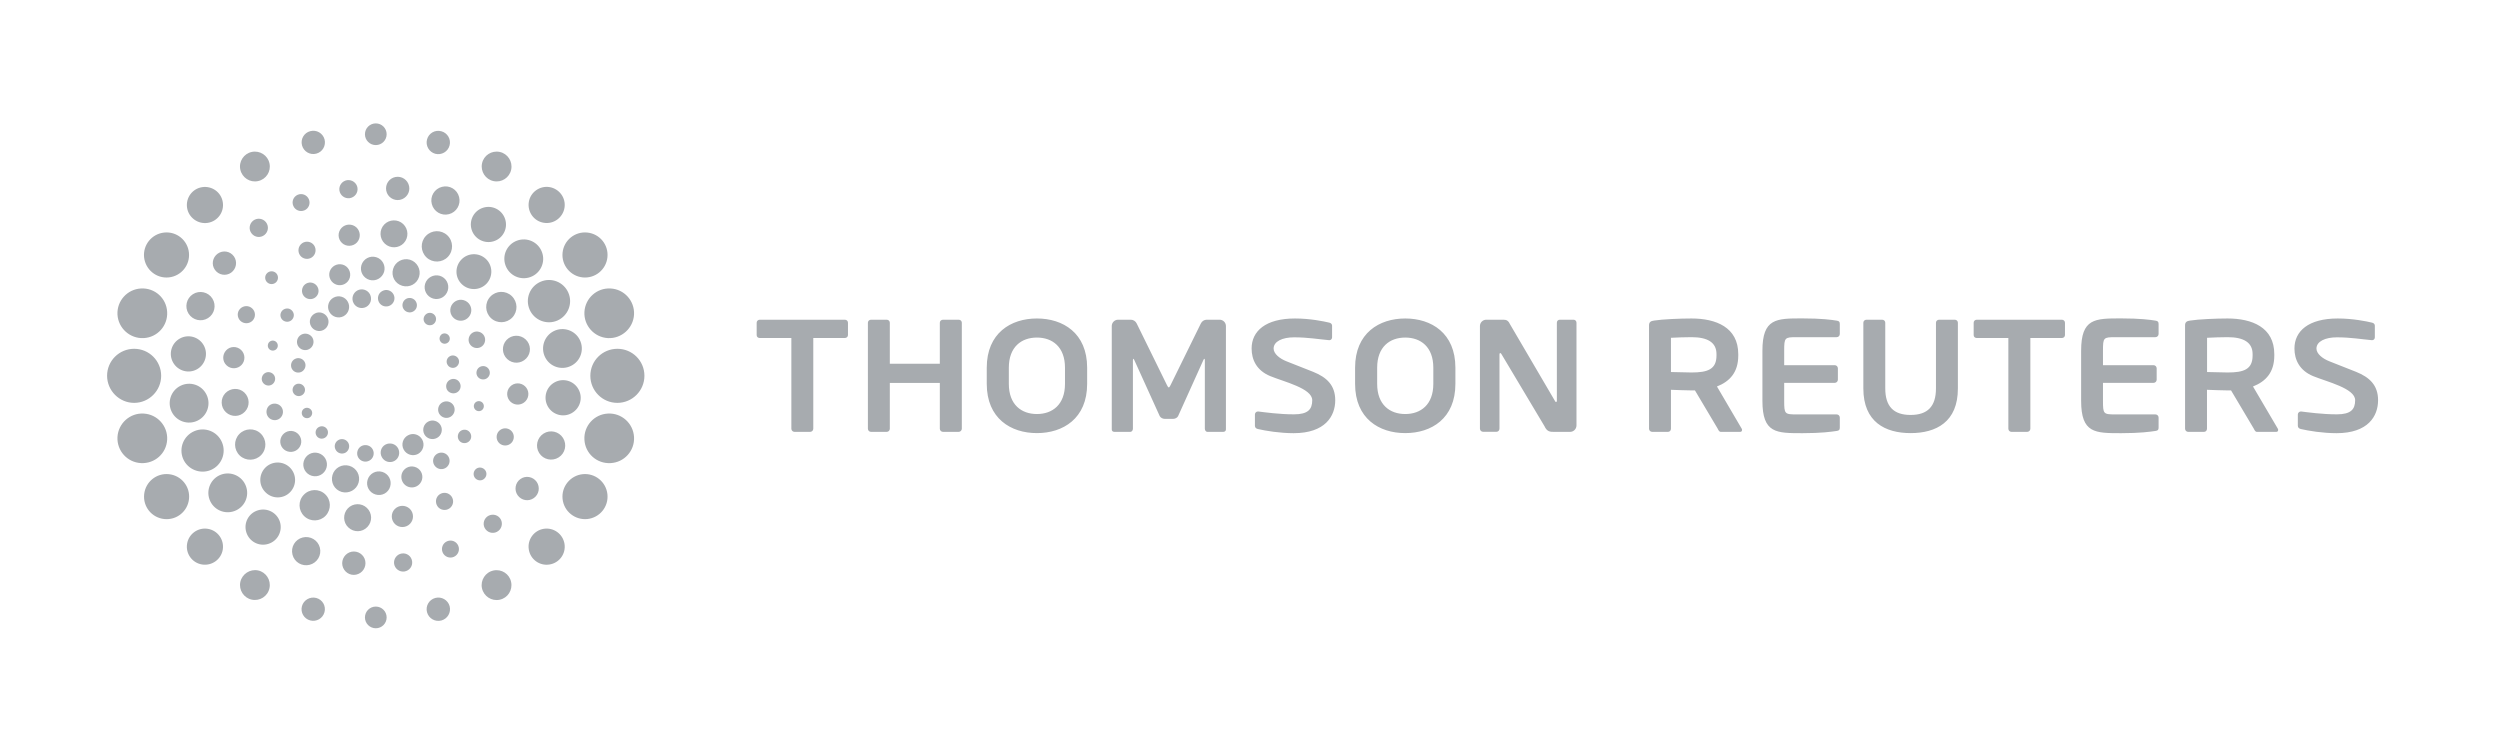 <?xml version="1.0" encoding="utf-8"?>
<!-- Generator: Adobe Illustrator 24.0.0, SVG Export Plug-In . SVG Version: 6.00 Build 0)  -->
<svg version="1.1" id="Layer_1" xmlns="http://www.w3.org/2000/svg" xmlns:xlink="http://www.w3.org/1999/xlink" x="0px" y="0px"
	 viewBox="0 0 324.98 95.12" style="enable-background:new 0 0 324.98 95.12;" xml:space="preserve">
<style type="text/css">
	.st0{fill:#A7ABAF;}
</style>
<path class="st0" d="M109.81,43.94h-4.09v11.79c0,0.23-0.19,0.41-0.41,0.41h-2.03c-0.22,0-0.41-0.18-0.41-0.41V43.94h-4.1
	c-0.22,0-0.41-0.14-0.41-0.37v-1.62c0-0.23,0.19-0.39,0.41-0.39h11.05c0.23,0,0.41,0.16,0.41,0.39v1.62
	C110.22,43.79,110.04,43.94,109.81,43.94 M124.62,56.14h-2.03c-0.23,0-0.42-0.18-0.42-0.41v-5.95h-6.5v5.95
	c0,0.23-0.18,0.41-0.41,0.41h-2.03c-0.23,0-0.41-0.18-0.41-0.41V41.95c0-0.23,0.19-0.39,0.41-0.39h2.03c0.22,0,0.41,0.16,0.41,0.39
	v5.33h6.5v-5.33c0-0.23,0.19-0.39,0.42-0.39h2.03c0.22,0,0.41,0.16,0.41,0.39v13.78C125.03,55.95,124.84,56.14,124.62,56.14z
	 M134.79,56.3c-3.38,0-6.52-1.89-6.52-6.4v-2.1c0-4.51,3.14-6.4,6.52-6.4c3.39,0,6.53,1.89,6.53,6.4v2.1
	C141.32,54.41,138.18,56.3,134.79,56.3z M138.44,47.8c0-2.71-1.64-3.92-3.65-3.92c-2.01,0-3.65,1.21-3.65,3.92v2.1
	c0,2.71,1.64,3.92,3.65,3.92c2.01,0,3.65-1.21,3.65-3.92V47.8z M159.01,56.14h-2.07c-0.18,0-0.32-0.21-0.32-0.41v-8.88
	c0-0.14-0.02-0.21-0.07-0.21c-0.02,0-0.06,0.06-0.1,0.12l-3.31,7.34c-0.12,0.22-0.39,0.35-0.65,0.35h-1.07
	c-0.27,0-0.53-0.13-0.66-0.35l-3.33-7.34c-0.04-0.06-0.09-0.12-0.1-0.12c-0.04,0-0.06,0.06-0.06,0.21v8.88
	c0,0.2-0.14,0.41-0.33,0.41h-2.07c-0.19,0-0.35-0.1-0.35-0.31V42.38c0-0.45,0.37-0.82,0.82-0.82H147c0.33,0,0.62,0.2,0.76,0.49
	l3.94,8.02c0.1,0.19,0.15,0.29,0.23,0.29c0.08,0,0.12-0.1,0.23-0.29l3.94-8.02c0.14-0.29,0.43-0.49,0.76-0.49h1.68
	c0.45,0,0.82,0.37,0.82,0.82v13.45C159.36,56.03,159.19,56.14,159.01,56.14z M204.1,56.14h-2.08c-0.49,0-0.92,0-1.25-0.74
	l-5.57-9.33c-0.06-0.12-0.12-0.17-0.18-0.17c-0.06,0-0.1,0.04-0.1,0.17v9.65c0,0.23-0.17,0.41-0.39,0.41h-1.74
	c-0.23,0-0.41-0.18-0.41-0.41V42.38c0-0.45,0.37-0.82,0.82-0.82h2.22c0.43,0,0.66,0.12,0.91,0.66l5.79,9.88
	c0.04,0.1,0.1,0.16,0.16,0.16c0.04,0,0.1-0.06,0.1-0.18V41.95c0-0.23,0.16-0.39,0.39-0.39h1.77c0.22,0,0.39,0.16,0.39,0.39v13.37
	C204.92,55.77,204.55,56.14,204.1,56.14z M168.16,56.31c-1.81,0-3.65-0.31-4.64-0.54c-0.21-0.04-0.39-0.18-0.39-0.41v-1.48
	c0-0.22,0.18-0.39,0.39-0.39c0.02,0,0.02,0,0.04,0c0.82,0.1,2.74,0.37,4.64,0.37c1.83,0,2.38-0.65,2.38-1.84
	c0-1.54-3.67-2.39-5.46-3.13c-1.79-0.74-2.42-2.15-2.42-3.59c0-2.26,1.82-3.9,5.64-3.9c1.96,0,3.75,0.37,4.45,0.54
	c0.21,0.04,0.37,0.19,0.37,0.39v1.52c0,0.2-0.14,0.37-0.35,0.37c-0.02,0-0.02,0-0.04,0c-1.36-0.12-2.76-0.37-4.55-0.37
	c-1.52,0-2.66,0.53-2.66,1.46c0,0.67,0.77,1.3,1.68,1.66c0.91,0.36,2.11,0.83,3.47,1.37c1.73,0.7,2.86,1.72,2.86,3.69
	C173.57,54.09,172.27,56.31,168.16,56.31z M182.67,56.3c-3.39,0-6.52-1.89-6.52-6.4v-2.1c0-4.51,3.14-6.4,6.52-6.4
	c3.39,0,6.52,1.89,6.52,6.4v2.1C189.19,54.41,186.06,56.3,182.67,56.3z M186.32,47.8c0-2.71-1.64-3.92-3.65-3.92
	c-2.01,0-3.65,1.21-3.65,3.92v2.1c0,2.71,1.64,3.92,3.65,3.92c2.01,0,3.65-1.21,3.65-3.92V47.8z M226.21,56.14h-2.51
	c-0.22,0-0.31-0.21-0.41-0.41l-2.96-4.98h-0.45c-0.54,0-2.19-0.06-2.67-0.08v5.06c0,0.23-0.16,0.41-0.39,0.41h-2.05
	c-0.22,0-0.41-0.18-0.41-0.41V42.28c0-0.41,0.24-0.56,0.66-0.61c1.07-0.17,3.36-0.27,4.86-0.27c3.16,0,6.08,1.13,6.08,4.64v0.18
	c0,2.17-1.09,3.36-2.77,4.02l3.22,5.49c0.04,0.06,0.04,0.12,0.04,0.17C226.45,56.03,226.37,56.14,226.21,56.14z M223.13,46.03
	c0-1.54-1.19-2.2-3.25-2.2c-0.43,0-2.3,0.04-2.67,0.08v4.45c0.33,0.02,2.31,0.06,2.67,0.06c2.11,0,3.25-0.41,3.25-2.21V46.03z
	 M231.93,52.1c0,1.72,0.07,1.77,1.62,1.77h5.2c0.23,0,0.41,0.18,0.41,0.41v1.31c0,0.29-0.1,0.39-0.41,0.43
	c-0.66,0.1-1.99,0.29-4.44,0.29c-3.41,0-5.21,0.02-5.21-4.21v-6.5c0-4.23,1.81-4.21,5.21-4.21c2.44,0,3.78,0.18,4.44,0.29
	c0.31,0.04,0.41,0.15,0.41,0.43v1.31c0,0.23-0.18,0.41-0.41,0.41h-5.2c-1.55,0-1.62,0.05-1.62,1.76v1.88h6.57
	c0.23,0,0.41,0.19,0.41,0.41v1.48c0,0.22-0.18,0.41-0.41,0.41h-6.57V52.1z M248.37,56.3c-3.3,0-6.15-1.44-6.15-5.81v-8.54
	c0-0.23,0.19-0.39,0.41-0.39h2.03c0.23,0,0.41,0.16,0.41,0.39v8.54c0,2.34,1.08,3.45,3.29,3.45c2.22,0,3.3-1.11,3.3-3.45v-8.54
	c0-0.23,0.19-0.39,0.41-0.39h2.03c0.23,0,0.41,0.16,0.41,0.39v8.54C254.52,54.86,251.67,56.3,248.37,56.3z M268.02,43.94h-4.09
	v11.79c0,0.23-0.19,0.41-0.42,0.41h-2.03c-0.23,0-0.41-0.18-0.41-0.41V43.94h-4.1c-0.22,0-0.41-0.14-0.41-0.37v-1.62
	c0-0.23,0.18-0.39,0.41-0.39h11.05c0.22,0,0.41,0.16,0.41,0.39v1.62C268.42,43.79,268.24,43.94,268.02,43.94z M295.9,56.14h-2.51
	c-0.22,0-0.31-0.21-0.41-0.41l-2.96-4.98h-0.46c-0.53,0-2.19-0.06-2.67-0.08v5.06c0,0.23-0.16,0.41-0.39,0.41h-2.05
	c-0.22,0-0.41-0.18-0.41-0.41V42.28c0-0.41,0.24-0.56,0.66-0.61c1.07-0.17,3.37-0.27,4.86-0.27c3.16,0,6.08,1.13,6.08,4.64v0.18
	c0,2.17-1.09,3.36-2.77,4.02l3.23,5.49c0.04,0.06,0.04,0.12,0.04,0.17C296.14,56.03,296.06,56.14,295.9,56.14z M292.82,46.03
	c0-1.54-1.2-2.2-3.25-2.2c-0.43,0-2.3,0.04-2.67,0.08v4.45c0.33,0.02,2.32,0.06,2.67,0.06c2.12,0,3.25-0.41,3.25-2.21V46.03z
	 M303.73,56.31c-1.82,0-3.65-0.31-4.64-0.54c-0.2-0.04-0.39-0.18-0.39-0.41v-1.48c0-0.22,0.19-0.39,0.39-0.39c0.02,0,0.02,0,0.04,0
	c0.82,0.1,2.74,0.37,4.64,0.37c1.83,0,2.38-0.65,2.38-1.84c0-1.54-3.67-2.39-5.47-3.13c-1.78-0.74-2.42-2.15-2.42-3.59
	c0-2.26,1.82-3.9,5.63-3.9c1.96,0,3.75,0.37,4.45,0.54c0.21,0.04,0.37,0.19,0.37,0.39v1.52c0,0.2-0.14,0.37-0.35,0.37
	c-0.02,0-0.02,0-0.04,0c-1.35-0.12-2.76-0.37-4.54-0.37c-1.52,0-2.66,0.53-2.66,1.46c0,0.67,0.77,1.3,1.69,1.66
	c0.91,0.36,2.11,0.83,3.47,1.37c1.73,0.7,2.85,1.72,2.85,3.69C309.13,54.09,307.84,56.31,303.73,56.31z M273.37,52.1
	c0,1.72,0.06,1.77,1.62,1.77h5.2c0.22,0,0.41,0.18,0.41,0.41v1.31c0,0.29-0.1,0.39-0.41,0.43c-0.66,0.1-1.99,0.29-4.44,0.29
	c-3.41,0-5.22,0.02-5.22-4.21v-6.5c0-4.23,1.8-4.21,5.22-4.21c2.44,0,3.78,0.18,4.44,0.29c0.3,0.04,0.41,0.15,0.41,0.43v1.31
	c0,0.23-0.19,0.41-0.41,0.41h-5.2c-1.56,0-1.62,0.05-1.62,1.76v1.88h6.57c0.23,0,0.41,0.19,0.41,0.41v1.48
	c0,0.22-0.18,0.41-0.41,0.41h-6.57V52.1z"/>
<path class="st0" d="M63.25,36.87c-0.85,0.9-2.29,0.95-3.2,0.09c-0.92-0.86-0.95-2.29-0.09-3.2c0.85-0.91,2.28-0.96,3.2-0.1
	C64.07,34.52,64.11,35.95,63.25,36.87 M40.68,31.72c-0.45-0.42-1.16-0.4-1.58,0.05c-0.42,0.45-0.4,1.15,0.04,1.58
	c0.45,0.42,1.16,0.4,1.58-0.05C41.14,32.85,41.12,32.14,40.68,31.72z M46.34,29.57c-0.56-0.52-1.43-0.49-1.95,0.06
	c-0.52,0.56-0.5,1.42,0.06,1.95c0.55,0.52,1.43,0.49,1.95-0.06C46.91,30.97,46.89,30.09,46.34,29.57z M52.41,29.12
	c-0.7-0.66-1.81-0.62-2.47,0.07c-0.66,0.7-0.63,1.81,0.08,2.48c0.7,0.66,1.81,0.63,2.47-0.07C53.15,30.89,53.11,29.79,52.41,29.12z
	 M58.15,30.59c-0.8-0.75-2.04-0.71-2.79,0.08c-0.75,0.79-0.71,2.03,0.08,2.79c0.79,0.75,2.05,0.71,2.79-0.08
	C58.97,32.59,58.94,31.34,58.15,30.59z M35.88,35.49c-0.34-0.31-0.87-0.3-1.18,0.04c-0.32,0.33-0.3,0.86,0.03,1.17
	c0.34,0.32,0.86,0.3,1.18-0.03C36.22,36.33,36.21,35.81,35.88,35.49z M64.86,56.03c-0.42,0.45-0.4,1.16,0.04,1.58
	c0.46,0.42,1.16,0.4,1.59-0.05c0.42-0.45,0.4-1.16-0.05-1.58C65.99,55.56,65.29,55.58,64.86,56.03z M66.3,50.27
	c-0.52,0.55-0.49,1.43,0.06,1.95c0.56,0.53,1.43,0.49,1.95-0.06c0.52-0.55,0.5-1.42-0.06-1.95C67.69,49.69,66.82,49.71,66.3,50.27z
	 M65.85,44.19c-0.66,0.71-0.63,1.81,0.08,2.48c0.71,0.67,1.81,0.63,2.48-0.08c0.67-0.7,0.63-1.81-0.08-2.47
	C67.62,43.46,66.52,43.49,65.85,44.19z M63.74,38.56c-0.75,0.79-0.71,2.04,0.08,2.79c0.8,0.75,2.04,0.7,2.78-0.08
	c0.75-0.8,0.71-2.03-0.08-2.79C65.73,37.73,64.48,37.77,63.74,38.56z M61.79,61.04c-0.31,0.34-0.3,0.86,0.04,1.18
	c0.34,0.31,0.86,0.3,1.17-0.04c0.32-0.33,0.31-0.86-0.03-1.17C62.63,60.69,62.1,60.7,61.79,61.04z M37.74,63.95
	c0.86-0.92,0.82-2.34-0.09-3.21c-0.92-0.86-2.35-0.81-3.2,0.09c-0.85,0.92-0.82,2.34,0.1,3.2C35.45,64.9,36.89,64.86,37.74,63.95z
	 M32.84,41.67c0.42-0.45,0.4-1.15-0.05-1.57c-0.45-0.43-1.15-0.4-1.58,0.04c-0.43,0.45-0.4,1.15,0.05,1.58
	C31.71,42.13,32.41,42.12,32.84,41.67z M31.4,47.44c0.52-0.55,0.49-1.43-0.06-1.95c-0.56-0.53-1.44-0.5-1.95,0.06
	c-0.51,0.56-0.5,1.42,0.06,1.94C30,48.02,30.88,47.99,31.4,47.44z M31.84,53.51c0.67-0.7,0.63-1.81-0.07-2.48
	c-0.7-0.67-1.81-0.62-2.48,0.08c-0.66,0.7-0.63,1.82,0.08,2.48C30.08,54.25,31.18,54.22,31.84,53.51z M33.96,59.14
	c0.75-0.79,0.71-2.04-0.08-2.79c-0.79-0.75-2.04-0.7-2.78,0.08c-0.75,0.79-0.72,2.03,0.07,2.79C31.97,59.97,33.22,59.93,33.96,59.14
	z M57.02,65.99c0.45,0.42,1.16,0.4,1.58-0.05c0.42-0.44,0.4-1.15-0.05-1.57c-0.45-0.43-1.15-0.4-1.58,0.04
	C56.55,64.86,56.58,65.56,57.02,65.99z M51.36,68.14c0.56,0.52,1.43,0.49,1.95-0.06c0.52-0.55,0.5-1.42-0.05-1.95
	c-0.56-0.52-1.43-0.5-1.96,0.06C50.78,66.74,50.81,67.61,51.36,68.14z M45.29,68.57c0.71,0.67,1.81,0.64,2.47-0.07
	c0.67-0.7,0.64-1.81-0.07-2.48c-0.7-0.67-1.82-0.63-2.48,0.07C44.55,66.8,44.58,67.92,45.29,68.57z M39.56,67.11
	c0.79,0.75,2.04,0.71,2.78-0.08c0.74-0.8,0.72-2.04-0.08-2.79c-0.79-0.74-2.04-0.71-2.78,0.09C38.73,65.11,38.76,66.36,39.56,67.11z
	 M54.48,35.97c-0.27,0.93-1.25,1.46-2.19,1.18c-0.95-0.28-1.47-1.25-1.19-2.19c0.27-0.93,1.25-1.47,2.19-1.2
	C54.22,34.04,54.76,35.03,54.48,35.97z M37.57,40.13c-0.46-0.12-0.94,0.13-1.08,0.59c-0.14,0.46,0.13,0.94,0.59,1.07
	c0.46,0.14,0.94-0.12,1.08-0.58C38.3,40.76,38.03,40.28,37.57,40.13z M40.63,36.77c-0.57-0.17-1.17,0.16-1.33,0.73
	c-0.17,0.57,0.15,1.17,0.73,1.34c0.57,0.17,1.17-0.16,1.34-0.73C41.53,37.54,41.2,36.94,40.63,36.77z M44.55,34.4
	c-0.73-0.21-1.48,0.21-1.7,0.92c-0.21,0.72,0.21,1.48,0.93,1.7c0.72,0.21,1.48-0.2,1.69-0.92C45.68,35.37,45.27,34.61,44.55,34.4z
	 M48.89,33.43c-0.82-0.24-1.66,0.23-1.91,1.04c-0.24,0.81,0.22,1.66,1.04,1.91c0.81,0.24,1.66-0.23,1.91-1.04
	C50.17,34.52,49.7,33.66,48.89,33.43z M35.64,44.3c-0.34-0.1-0.71,0.1-0.8,0.44c-0.1,0.35,0.09,0.71,0.44,0.81
	c0.35,0.1,0.71-0.1,0.81-0.45C36.18,44.76,35.99,44.4,35.64,44.3z M61.97,48.21c-0.14,0.46,0.12,0.95,0.59,1.08
	c0.46,0.14,0.94-0.13,1.08-0.59c0.13-0.45-0.12-0.94-0.59-1.08C62.59,47.49,62.1,47.75,61.97,48.21z M60.96,43.86
	c-0.18,0.58,0.16,1.17,0.73,1.34c0.57,0.17,1.17-0.16,1.33-0.73c0.17-0.57-0.16-1.17-0.73-1.33C61.73,42.97,61.13,43.29,60.96,43.86
	z M58.59,39.94c-0.22,0.73,0.2,1.49,0.92,1.7c0.73,0.21,1.48-0.21,1.7-0.93c0.22-0.72-0.2-1.48-0.93-1.69
	C59.57,38.81,58.81,39.23,58.59,39.94z M55.26,36.9c-0.24,0.81,0.23,1.67,1.04,1.91c0.82,0.24,1.67-0.23,1.91-1.05
	c0.24-0.81-0.22-1.67-1.04-1.91C56.35,35.62,55.5,36.09,55.26,36.9z M61.62,52.61c-0.1,0.34,0.1,0.71,0.44,0.81
	c0.35,0.1,0.71-0.09,0.81-0.44c0.1-0.34-0.09-0.71-0.44-0.81C62.09,52.07,61.72,52.26,61.62,52.61z M46.61,62.75
	c0.28-0.94-0.25-1.92-1.2-2.2c-0.94-0.27-1.92,0.26-2.19,1.2c-0.27,0.95,0.25,1.92,1.2,2.2C45.36,64.21,46.34,63.67,46.61,62.75z
	 M35.73,49.49c0.14-0.46-0.12-0.94-0.59-1.08c-0.46-0.14-0.94,0.13-1.08,0.59c-0.14,0.46,0.13,0.94,0.59,1.08
	C35.11,50.22,35.59,49.96,35.73,49.49z M36.74,53.84c0.17-0.57-0.16-1.17-0.73-1.33c-0.58-0.17-1.18,0.15-1.33,0.72
	c-0.16,0.57,0.15,1.17,0.72,1.34C35.97,54.75,36.57,54.42,36.74,53.84z M39.11,57.77c0.21-0.72-0.21-1.49-0.93-1.7
	c-0.72-0.21-1.47,0.21-1.69,0.93c-0.22,0.72,0.19,1.48,0.92,1.69C38.14,58.9,38.89,58.49,39.11,57.77z M42.44,60.81
	c0.24-0.81-0.23-1.67-1.05-1.91c-0.82-0.24-1.66,0.23-1.9,1.05c-0.24,0.81,0.22,1.66,1.04,1.9C41.35,62.09,42.2,61.62,42.44,60.81z
	 M60.13,57.57c0.47,0.13,0.95-0.13,1.09-0.59c0.13-0.46-0.13-0.95-0.59-1.09c-0.46-0.13-0.95,0.13-1.08,0.59
	C59.41,56.95,59.67,57.44,60.13,57.57z M57.07,60.94c0.57,0.17,1.16-0.16,1.33-0.72c0.17-0.58-0.15-1.17-0.72-1.34
	c-0.57-0.17-1.17,0.16-1.34,0.73C56.17,60.17,56.51,60.77,57.07,60.94z M53.15,63.31c0.73,0.21,1.48-0.2,1.7-0.93
	c0.21-0.72-0.2-1.48-0.93-1.69c-0.72-0.22-1.49,0.2-1.7,0.92C52.02,62.34,52.43,63.1,53.15,63.31z M48.82,64.28
	c0.82,0.25,1.67-0.22,1.9-1.03c0.24-0.82-0.22-1.67-1.03-1.91c-0.82-0.24-1.67,0.22-1.91,1.04C47.54,63.19,48,64.04,48.82,64.28z
	 M45.22,39.24c0.36,0.66,0.11,1.5-0.55,1.86c-0.67,0.36-1.5,0.1-1.86-0.56c-0.36-0.66-0.11-1.5,0.55-1.85
	C44.03,38.32,44.87,38.57,45.22,39.24z M38.45,49.97c-0.39,0.21-0.53,0.71-0.32,1.1c0.22,0.4,0.71,0.53,1.09,0.32
	c0.39-0.2,0.55-0.7,0.33-1.09C39.33,49.91,38.85,49.76,38.45,49.97z M38.32,46.67c-0.45,0.24-0.62,0.81-0.38,1.27
	c0.25,0.46,0.82,0.63,1.28,0.38c0.45-0.25,0.63-0.83,0.38-1.28C39.35,46.59,38.78,46.42,38.32,46.67z M39.17,43.5
	c-0.52,0.28-0.72,0.93-0.44,1.45c0.29,0.52,0.94,0.72,1.46,0.43c0.52-0.28,0.72-0.93,0.44-1.46C40.34,43.41,39.69,43.22,39.17,43.5z
	 M40.92,40.76c-0.6,0.32-0.82,1.05-0.49,1.64c0.32,0.58,1.04,0.8,1.63,0.49c0.6-0.32,0.82-1.06,0.5-1.64
	C42.24,40.67,41.5,40.43,40.92,40.76z M39.58,53.09c-0.33,0.17-0.45,0.58-0.27,0.92c0.18,0.32,0.58,0.45,0.92,0.27
	c0.32-0.18,0.45-0.59,0.27-0.92C40.31,53.04,39.9,52.91,39.58,53.09z M55.16,41.86c0.21,0.39,0.7,0.53,1.1,0.33
	c0.39-0.22,0.54-0.71,0.33-1.1c-0.22-0.39-0.7-0.54-1.09-0.33C55.1,40.99,54.95,41.48,55.16,41.86z M52.43,40.12
	c0.25,0.46,0.83,0.62,1.27,0.38c0.47-0.25,0.63-0.82,0.38-1.27c-0.24-0.46-0.82-0.63-1.27-0.39C52.35,39.09,52.18,39.67,52.43,40.12
	z M49.26,39.28c0.28,0.52,0.93,0.71,1.45,0.43c0.53-0.29,0.72-0.93,0.44-1.45c-0.28-0.52-0.93-0.72-1.45-0.43
	C49.17,38.1,48.98,38.75,49.26,39.28z M45.96,39.4c0.31,0.6,1.05,0.81,1.64,0.5c0.59-0.32,0.8-1.05,0.49-1.65
	c-0.31-0.58-1.05-0.81-1.64-0.49C45.86,38.09,45.65,38.82,45.96,39.4z M57.22,44.33c0.17,0.33,0.58,0.45,0.9,0.27
	c0.33-0.17,0.45-0.58,0.27-0.9c-0.18-0.33-0.58-0.45-0.91-0.29C57.17,43.59,57.04,44.01,57.22,44.33z M54.89,57.15
	c-0.36-0.67-1.19-0.93-1.86-0.56c-0.66,0.35-0.92,1.19-0.55,1.86c0.36,0.66,1.19,0.91,1.86,0.56C55,58.64,55.25,57.81,54.89,57.15z
	 M42.54,55.83c-0.21-0.39-0.7-0.53-1.09-0.32c-0.39,0.2-0.54,0.7-0.33,1.09c0.21,0.4,0.7,0.54,1.09,0.32
	C42.6,56.71,42.75,56.22,42.54,55.83z M45.28,57.57c-0.25-0.45-0.82-0.63-1.27-0.38c-0.47,0.25-0.63,0.82-0.38,1.27
	c0.24,0.46,0.81,0.63,1.27,0.39C45.35,58.6,45.52,58.02,45.28,57.57z M48.45,58.42c-0.27-0.52-0.93-0.71-1.46-0.44
	c-0.52,0.28-0.71,0.94-0.44,1.46c0.29,0.53,0.94,0.72,1.46,0.44C48.54,59.6,48.73,58.94,48.45,58.42z M51.75,58.28
	c-0.32-0.59-1.05-0.8-1.64-0.49c-0.59,0.31-0.8,1.05-0.47,1.64c0.31,0.58,1.04,0.81,1.63,0.49C51.85,59.61,52.06,58.87,51.75,58.28z
	 M59.24,47.73c0.4-0.23,0.55-0.72,0.34-1.1c-0.21-0.39-0.71-0.54-1.09-0.33c-0.4,0.21-0.55,0.71-0.33,1.09
	C58.36,47.79,58.86,47.93,59.24,47.73z M59.39,51.02c0.46-0.25,0.62-0.82,0.37-1.27c-0.24-0.46-0.81-0.63-1.27-0.38
	c-0.46,0.25-0.62,0.82-0.39,1.28C58.35,51.1,58.94,51.26,59.39,51.02z M58.53,54.2c0.53-0.29,0.72-0.93,0.45-1.46
	c-0.28-0.52-0.93-0.72-1.46-0.44c-0.53,0.28-0.72,0.94-0.44,1.46C57.37,54.28,58.02,54.48,58.53,54.2z M56.8,56.93
	c0.59-0.31,0.8-1.05,0.49-1.63c-0.32-0.58-1.05-0.81-1.64-0.49c-0.59,0.32-0.8,1.06-0.49,1.64C55.47,57.03,56.2,57.25,56.8,56.93z
	 M80.25,52.37c-1.94,0-3.51-1.58-3.51-3.52c0-1.95,1.57-3.51,3.52-3.51c1.94,0,3.51,1.56,3.51,3.51
	C83.77,50.79,82.19,52.37,80.25,52.37z M66.45,22.05c0.22-1.05-0.45-2.08-1.49-2.3c-1.05-0.22-2.08,0.44-2.3,1.49
	c-0.22,1.05,0.45,2.08,1.49,2.3C65.2,23.77,66.23,23.1,66.45,22.05z M73.38,27.01c0.21-1.29-0.68-2.48-1.95-2.69
	c-1.28-0.2-2.49,0.67-2.69,1.95c-0.2,1.28,0.67,2.49,1.95,2.69C71.97,29.17,73.17,28.29,73.38,27.01z M78.96,33.45
	c0.17-1.62-0.99-3.05-2.61-3.22c-1.6-0.17-3.05,0.99-3.22,2.61c-0.17,1.61,1.01,3.05,2.61,3.22C77.35,36.23,78.79,35.06,78.96,33.45
	z M82.42,40.89c0.09-1.79-1.28-3.3-3.05-3.39c-1.78-0.1-3.3,1.26-3.4,3.05c-0.09,1.78,1.28,3.3,3.05,3.4
	C80.8,44.04,82.32,42.67,82.42,40.89z M50.26,17.45c0-0.78-0.63-1.41-1.41-1.41c-0.78,0-1.41,0.63-1.41,1.41
	c0,0.78,0.63,1.41,1.41,1.41C49.63,18.86,50.26,18.23,50.26,17.45z M64.15,74.16c-1.05,0.22-1.72,1.26-1.5,2.3
	c0.23,1.05,1.25,1.72,2.3,1.5c1.05-0.22,1.72-1.25,1.49-2.31C66.23,74.61,65.2,73.94,64.15,74.16z M70.69,68.74
	c-1.28,0.2-2.16,1.41-1.95,2.69c0.2,1.29,1.41,2.16,2.69,1.95c1.28-0.2,2.16-1.4,1.95-2.69C73.17,69.41,71.97,68.54,70.69,68.74z
	 M75.74,61.64c-1.6,0.17-2.78,1.61-2.61,3.22c0.17,1.62,1.62,2.77,3.22,2.61c1.61-0.17,2.78-1.6,2.61-3.22
	C78.79,62.64,77.35,61.47,75.74,61.64z M79.02,53.76c-1.78,0.09-3.15,1.61-3.05,3.39c0.09,1.79,1.61,3.15,3.4,3.05
	c1.78-0.09,3.15-1.6,3.05-3.39C82.32,55.03,80.8,53.66,79.02,53.76z M48.85,78.85c-0.78,0-1.41,0.63-1.41,1.41
	c0,0.78,0.63,1.41,1.41,1.41c0.78,0,1.41-0.63,1.41-1.41C50.26,79.48,49.63,78.85,48.85,78.85z M17.44,52.37
	c1.93,0,3.51-1.58,3.51-3.52c0-1.95-1.57-3.51-3.51-3.51c-1.94,0-3.52,1.56-3.52,3.51C13.93,50.79,15.51,52.37,17.44,52.37z
	 M33.54,23.54c1.05-0.22,1.72-1.25,1.49-2.3c-0.22-1.05-1.25-1.71-2.3-1.49c-1.04,0.22-1.72,1.25-1.49,2.3
	C31.47,23.1,32.5,23.77,33.54,23.54z M27.01,28.97c1.28-0.2,2.16-1.41,1.95-2.69c-0.2-1.29-1.41-2.15-2.69-1.95
	c-1.28,0.2-2.15,1.4-1.95,2.69C24.52,28.29,25.73,29.17,27.01,28.97z M21.95,36.06c1.61-0.17,2.78-1.61,2.61-3.22
	c-0.17-1.62-1.61-2.78-3.22-2.61c-1.61,0.17-2.78,1.61-2.61,3.22C18.91,35.06,20.34,36.23,21.95,36.06z M18.68,43.95
	c1.78-0.09,3.15-1.61,3.05-3.4c-0.09-1.79-1.61-3.15-3.4-3.05c-1.77,0.09-3.15,1.6-3.06,3.39C15.37,42.67,16.9,44.04,18.68,43.95z
	 M31.24,75.65c-0.22,1.05,0.45,2.08,1.49,2.3c1.05,0.22,2.08-0.44,2.3-1.5c0.22-1.05-0.45-2.08-1.49-2.3
	C32.5,73.94,31.47,74.61,31.24,75.65z M24.32,70.69c-0.21,1.29,0.67,2.49,1.95,2.69c1.28,0.2,2.49-0.67,2.69-1.95
	c0.2-1.28-0.67-2.49-1.96-2.69C25.73,68.54,24.52,69.41,24.32,70.69z M18.74,64.25c-0.17,1.62,0.99,3.05,2.61,3.22
	c1.61,0.17,3.05-0.99,3.22-2.61c0.17-1.61-1-3.05-2.61-3.22C20.34,61.47,18.91,62.64,18.74,64.25z M15.27,56.81
	c-0.09,1.79,1.28,3.3,3.06,3.39c1.79,0.09,3.31-1.26,3.4-3.05c0.09-1.78-1.28-3.3-3.06-3.39C16.9,53.66,15.37,55.03,15.27,56.81z
	 M56.58,77.73c-0.81,0.22-1.29,1.05-1.07,1.86c0.22,0.81,1.05,1.28,1.86,1.07c0.81-0.22,1.29-1.04,1.08-1.86
	C58.23,77.99,57.39,77.51,56.58,77.73z M41.11,77.73c-0.8-0.21-1.64,0.26-1.86,1.07c-0.22,0.81,0.27,1.64,1.07,1.85
	c0.81,0.22,1.64-0.26,1.86-1.07C42.4,78.77,41.92,77.94,41.11,77.73z M58.44,18.91c0.22-0.81-0.27-1.64-1.08-1.85
	c-0.81-0.22-1.64,0.26-1.85,1.07c-0.22,0.81,0.27,1.64,1.07,1.86C57.39,20.2,58.23,19.72,58.44,18.91z M42.19,18.12
	c-0.22-0.81-1.05-1.29-1.86-1.07c-0.81,0.21-1.29,1.04-1.07,1.85c0.22,0.81,1.05,1.29,1.86,1.07C41.92,19.76,42.4,18.94,42.19,18.12
	z M72.45,41.67c-1.39,0.6-3.01-0.04-3.61-1.44c-0.6-1.4,0.04-3.01,1.44-3.61c1.39-0.6,3,0.04,3.6,1.43
	C74.49,39.45,73.84,41.06,72.45,41.67z M53.18,24.2c-0.17-0.83-0.96-1.35-1.78-1.19c-0.82,0.16-1.35,0.95-1.19,1.78
	c0.16,0.82,0.96,1.35,1.78,1.19C52.81,25.81,53.35,25.02,53.18,24.2z M59.68,25.61c-0.25-0.99-1.25-1.58-2.23-1.32
	c-0.98,0.25-1.58,1.25-1.32,2.23c0.25,0.98,1.25,1.58,2.23,1.32C59.34,27.59,59.93,26.59,59.68,25.61z M65.67,28.5
	c-0.38-1.21-1.66-1.88-2.86-1.5c-1.2,0.37-1.88,1.65-1.5,2.86c0.38,1.21,1.67,1.88,2.87,1.5C65.38,30.99,66.05,29.71,65.67,28.5z
	 M70.45,32.77c-0.49-1.32-1.94-1.97-3.24-1.49c-1.31,0.48-1.98,1.93-1.49,3.24c0.49,1.31,1.94,1.97,3.24,1.49
	C70.27,35.53,70.94,34.07,70.45,32.77z M40.15,25.9c-0.24-0.56-0.89-0.82-1.45-0.58c-0.56,0.24-0.82,0.89-0.57,1.45
	c0.24,0.56,0.89,0.81,1.45,0.57C40.13,27.11,40.39,26.46,40.15,25.9z M67.65,62.27c-0.68,0.48-0.84,1.43-0.36,2.11
	c0.49,0.69,1.43,0.85,2.11,0.36c0.68-0.48,0.84-1.42,0.36-2.11C69.27,61.95,68.33,61.78,67.65,62.27z M70.66,56.36
	c-0.85,0.54-1.11,1.68-0.57,2.53c0.54,0.86,1.68,1.11,2.53,0.57c0.86-0.54,1.11-1.67,0.57-2.53C72.64,56.07,71.51,55.82,70.66,56.36
	z M72.08,49.71c-1.1,0.61-1.49,2.01-0.87,3.12c0.62,1.1,2.02,1.49,3.11,0.87c1.1-0.62,1.5-2,0.87-3.11
	C74.58,49.48,73.18,49.09,72.08,49.71z M71.99,43.04c-1.24,0.62-1.75,2.13-1.14,3.38c0.62,1.26,2.13,1.76,3.38,1.14
	c1.25-0.61,1.76-2.12,1.14-3.38C74.76,42.94,73.24,42.42,71.99,43.04z M58.12,70.36c-0.56,0.24-0.82,0.89-0.58,1.45
	c0.24,0.56,0.89,0.82,1.45,0.58c0.56-0.24,0.82-0.89,0.58-1.45C59.33,70.37,58.68,70.12,58.12,70.36z M27.42,61.09
	c1.39-0.6,2.03-2.22,1.43-3.61c-0.6-1.4-2.21-2.03-3.6-1.43c-1.39,0.6-2.04,2.21-1.44,3.61C24.41,61.04,26.03,61.68,27.42,61.09z
	 M30.05,35.44c0.68-0.49,0.84-1.43,0.36-2.11c-0.49-0.69-1.43-0.84-2.11-0.36c-0.68,0.49-0.85,1.43-0.36,2.11
	C28.42,35.76,29.37,35.93,30.05,35.44z M27.04,41.35c0.86-0.54,1.11-1.68,0.57-2.54c-0.54-0.86-1.68-1.11-2.53-0.57
	c-0.85,0.54-1.11,1.67-0.57,2.53C25.05,41.63,26.19,41.89,27.04,41.35z M25.61,48c1.1-0.62,1.49-2.02,0.87-3.12
	c-0.62-1.1-2.01-1.49-3.11-0.87c-1.1,0.62-1.49,2.01-0.87,3.11C23.12,48.22,24.51,48.62,25.61,48z M25.7,54.67
	c1.25-0.62,1.76-2.13,1.14-3.38c-0.62-1.26-2.13-1.76-3.38-1.14c-1.24,0.62-1.76,2.12-1.14,3.38C22.93,54.78,24.45,55.29,25.7,54.67
	z M44.51,73.51c0.17,0.82,0.96,1.36,1.78,1.19c0.82-0.17,1.35-0.96,1.19-1.79c-0.16-0.82-0.96-1.35-1.78-1.19
	C44.88,71.89,44.35,72.7,44.51,73.51z M38.02,72.1c0.25,0.99,1.25,1.57,2.23,1.32c0.98-0.25,1.58-1.24,1.33-2.23
	c-0.25-0.98-1.25-1.57-2.24-1.32C38.36,70.12,37.77,71.11,38.02,72.1z M32.02,69.2c0.38,1.21,1.66,1.88,2.86,1.5
	c1.21-0.37,1.88-1.65,1.51-2.86c-0.38-1.2-1.66-1.88-2.87-1.5C32.31,66.71,31.64,67.99,32.02,69.2z M27.24,64.94
	c0.49,1.32,1.94,1.97,3.24,1.49c1.31-0.48,1.98-1.92,1.49-3.24c-0.48-1.3-1.93-1.97-3.24-1.49C27.43,62.18,26.76,63.64,27.24,64.94z
	 M63.32,67.16c-0.51,0.41-0.6,1.15-0.19,1.66c0.41,0.51,1.15,0.6,1.66,0.19c0.51-0.4,0.6-1.15,0.2-1.66
	C64.58,66.84,63.84,66.76,63.32,67.16z M52.23,71.95c-0.64,0.09-1.09,0.7-1,1.34c0.1,0.65,0.7,1.09,1.34,1c0.65-0.1,1.1-0.69,1-1.34
	C53.48,72.3,52.88,71.85,52.23,71.95z M46.47,24.42c-0.09-0.64-0.7-1.09-1.35-1c-0.64,0.1-1.09,0.69-1,1.34
	c0.1,0.65,0.7,1.09,1.34,1C46.11,25.66,46.56,25.07,46.47,24.42z M34.57,28.88c-0.41-0.51-1.15-0.6-1.67-0.19
	c-0.51,0.41-0.6,1.15-0.19,1.66c0.41,0.52,1.15,0.6,1.66,0.2C34.89,30.14,34.98,29.4,34.57,28.88z"/>
</svg>
